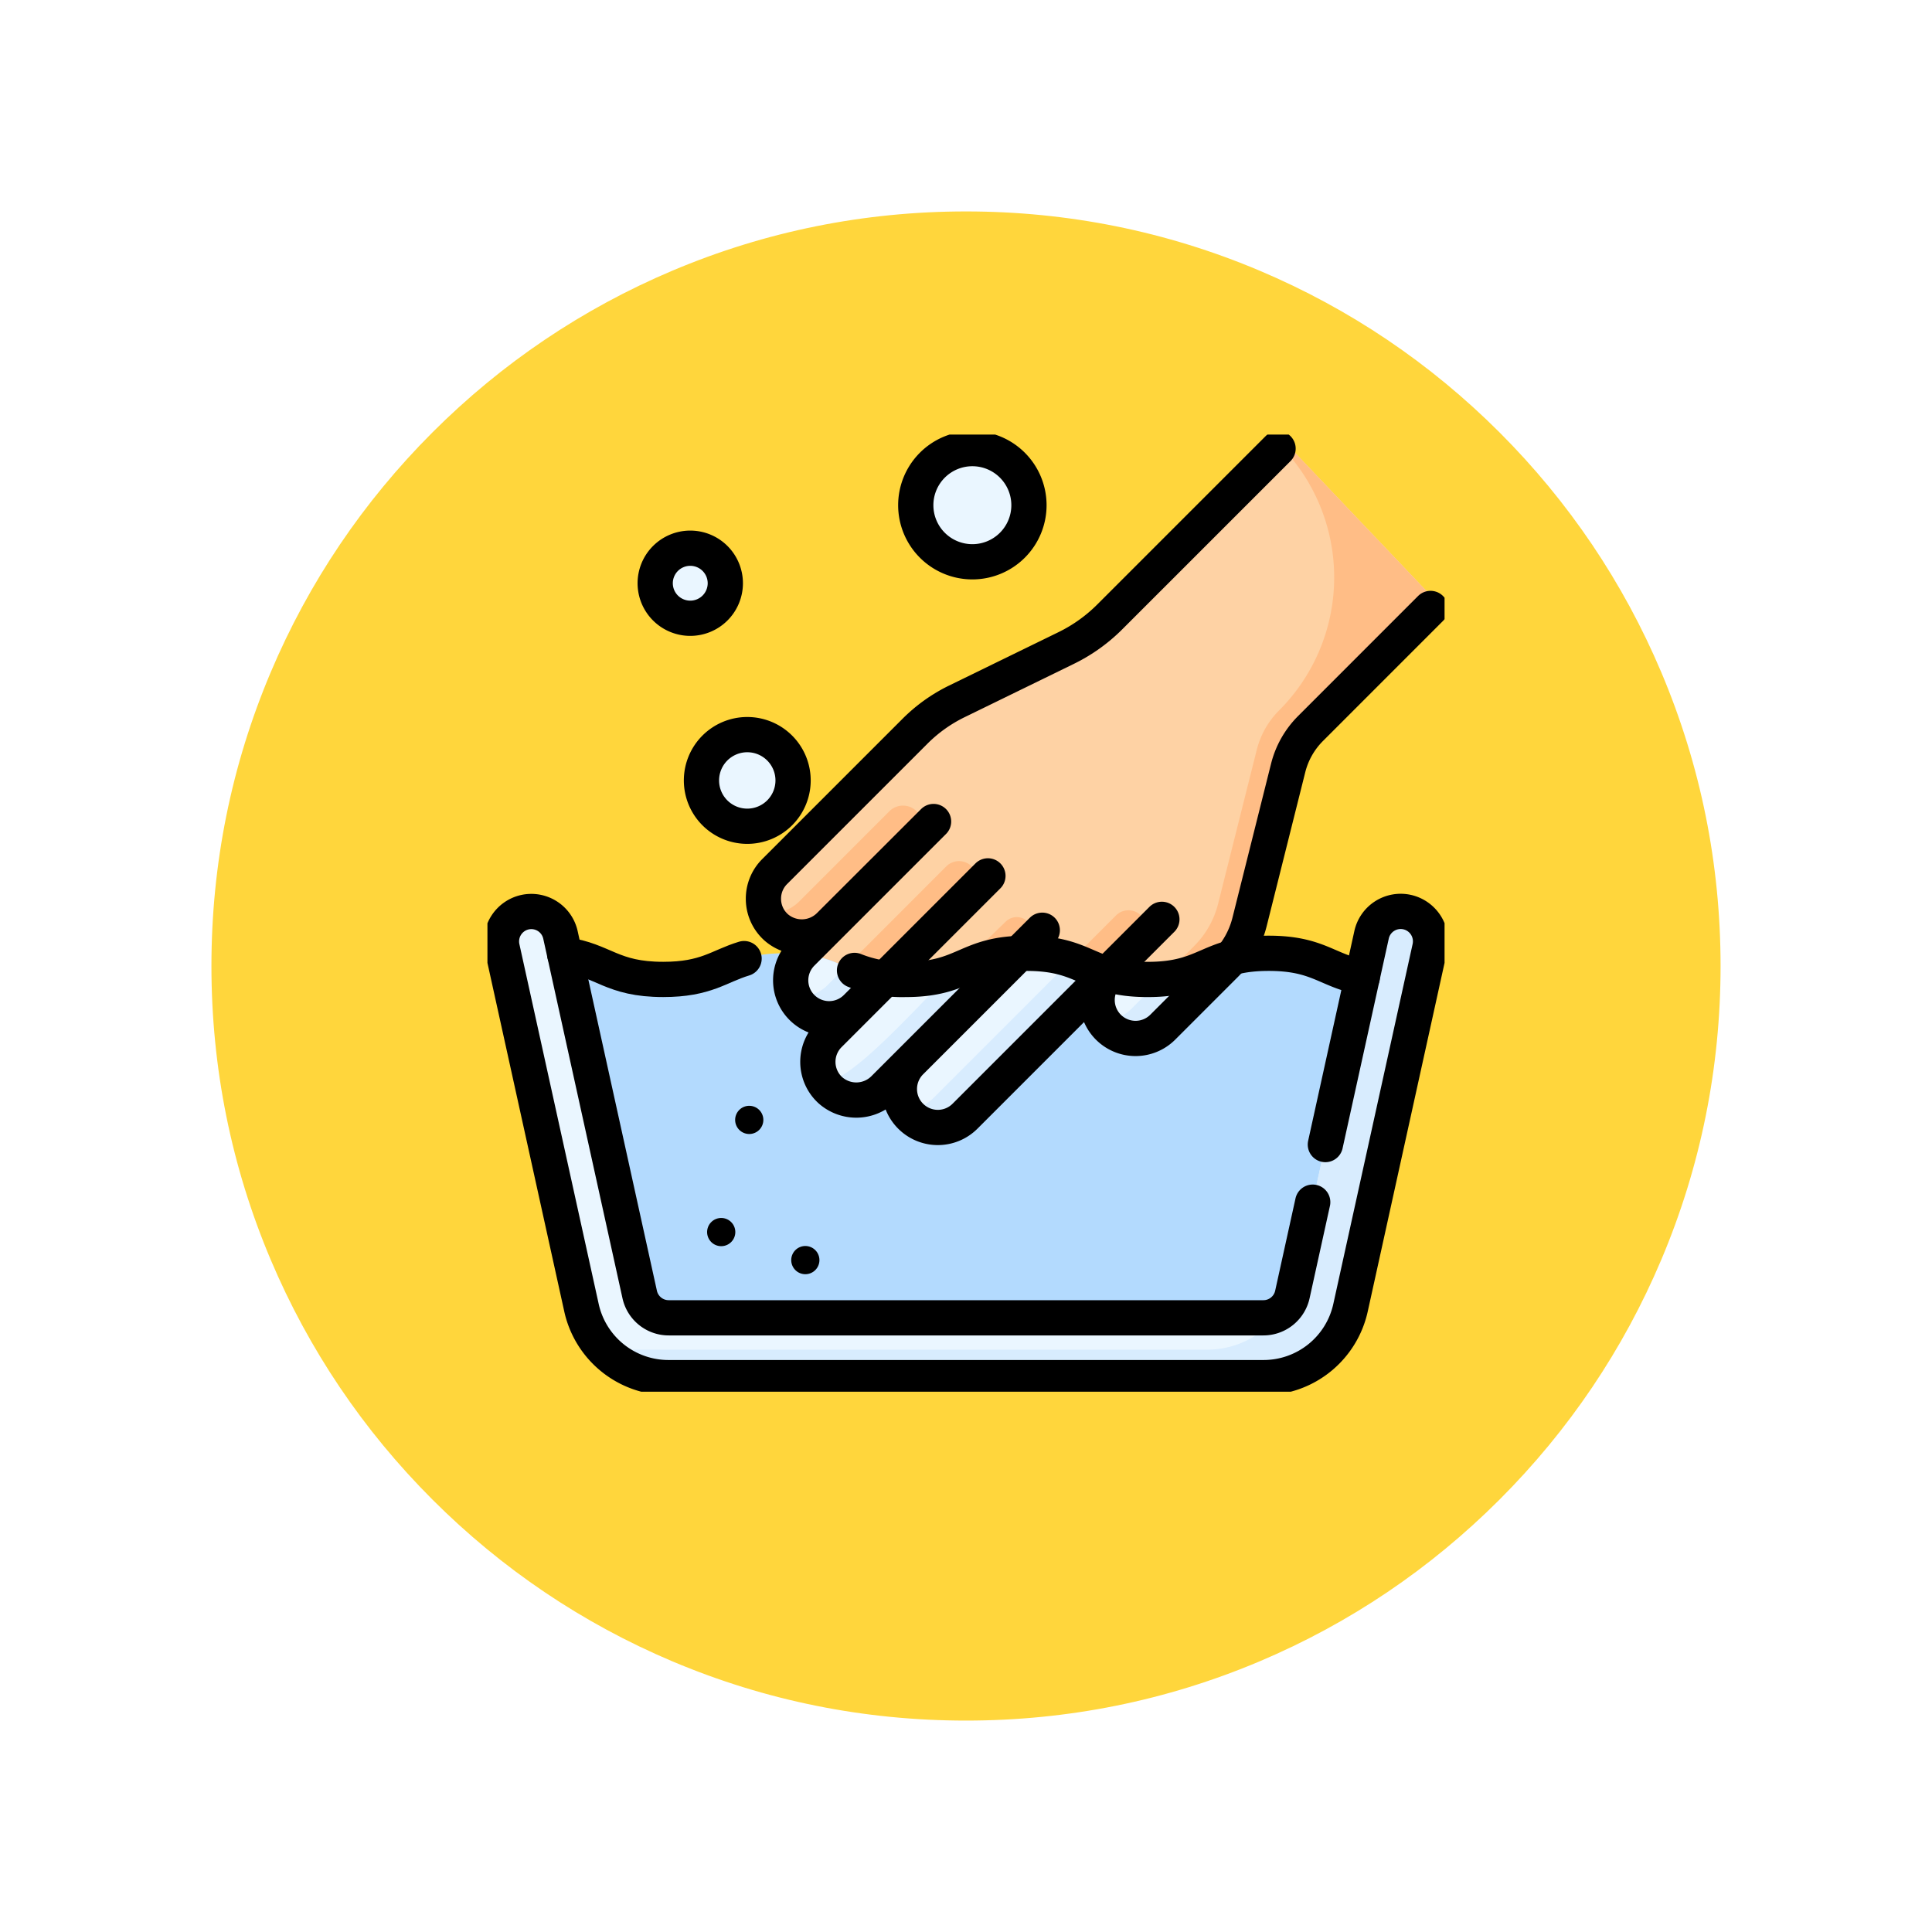 <svg xmlns="http://www.w3.org/2000/svg" xmlns:xlink="http://www.w3.org/1999/xlink" width="109.652" height="109.652" viewBox="0 0 109.652 109.652">
  <defs>
    <filter id="Trazado_874925" x="0" y="0" width="109.652" height="109.652" filterUnits="userSpaceOnUse">
      <feOffset dy="3" input="SourceAlpha"/>
      <feGaussianBlur stdDeviation="3" result="blur"/>
      <feFlood flood-opacity="0.161"/>
      <feComposite operator="in" in2="blur"/>
      <feComposite in="SourceGraphic"/>
    </filter>
    <clipPath id="clip-path">
      <path id="path6351" d="M0-682.665H54.322v54.322H0Z" transform="translate(0 682.665)"/>
    </clipPath>
  </defs>
  <g id="Grupo_1111636" data-name="Grupo 1111636" transform="translate(-424 -1743)">
    <g id="Grupo_1111413" data-name="Grupo 1111413" transform="translate(-586.73 -1328)">
      <g transform="matrix(1, 0, 0, 1, 1010.73, 3071)" filter="url(#Trazado_874925)">
        <g id="Trazado_874925-2" data-name="Trazado 874925" transform="translate(9 6)" fill="#ffd63c">
          <path d="M 45.826 90.153 C 39.841 90.153 34.037 88.981 28.573 86.67 C 23.295 84.438 18.554 81.241 14.483 77.17 C 10.412 73.099 7.215 68.358 4.983 63.08 C 2.672 57.616 1.5 51.811 1.5 45.827 C 1.5 39.841 2.672 34.037 4.983 28.573 C 7.215 23.295 10.412 18.554 14.483 14.483 C 18.554 10.412 23.295 7.215 28.573 4.983 C 34.037 2.672 39.841 1.5 45.826 1.5 C 51.811 1.5 57.616 2.672 63.079 4.983 C 68.358 7.215 73.098 10.412 77.169 14.483 C 81.241 18.554 84.437 23.295 86.67 28.573 C 88.981 34.037 90.152 39.841 90.152 45.826 C 90.152 51.811 88.981 57.616 86.67 63.08 C 84.437 68.358 81.241 73.099 77.169 77.17 C 73.098 81.241 68.358 84.438 63.079 86.67 C 57.616 88.981 51.811 90.153 45.826 90.153 Z" stroke="none"/>
          <path d="M 45.826 3 C 40.043 3 34.435 4.132 29.157 6.364 C 24.058 8.521 19.478 11.609 15.543 15.543 C 11.609 19.478 8.521 24.058 6.364 29.157 C 4.132 34.435 3 40.043 3 45.827 C 3 51.609 4.132 57.218 6.364 62.496 C 8.521 67.595 11.609 72.175 15.543 76.109 C 19.478 80.043 24.058 83.132 29.157 85.289 C 34.435 87.521 40.043 88.653 45.826 88.653 C 51.609 88.653 57.217 87.521 62.495 85.289 C 67.594 83.132 72.175 80.043 76.109 76.109 C 80.043 72.175 83.131 67.595 85.288 62.496 C 87.52 57.218 88.652 51.609 88.652 45.826 C 88.652 40.043 87.52 34.435 85.288 29.157 C 83.131 24.058 80.043 19.478 76.109 15.543 C 72.175 11.609 67.594 8.521 62.495 6.364 C 57.217 4.132 51.609 3 45.826 3 M 45.826 7.62939453125e-06 C 71.135 7.62939453125e-06 91.652 20.517 91.652 45.826 L 91.652 45.827 C 91.652 71.136 71.135 91.653 45.826 91.653 C 20.517 91.653 0 71.136 0 45.827 L 0 45.826 C 0 20.517 20.517 7.62939453125e-06 45.826 7.62939453125e-06 Z" stroke="none" fill="#fff"/>
        </g>
      </g>
    </g>
    <g id="g6345" transform="translate(451.665 2450.33)">
      <g id="g6347" transform="translate(0 -682.665)">
        <g id="g6349" clip-path="url(#clip-path)">
          <g id="g6355" transform="translate(15.477 0.605)">
            <path id="path6357" d="M-440.984-99.44a.424.424,0,0,1-.007.592l-7.073,7.079a4.824,4.824,0,0,0-1.268,2.239l-2.191,8.741a5.188,5.188,0,0,1-1.364,2.407l-3.563,3.563a2.181,2.181,0,0,1-3.085,0,2.181,2.181,0,0,1,0-3.085l3.036-3.036-2.16,2.16-9.013,9.013a2.181,2.181,0,0,1-3.085,0,2.181,2.181,0,0,1,0-3.085l7.47-7.47-8.976,8.976a2.216,2.216,0,0,1-3.065.092,2.182,2.182,0,0,1-.057-3.14l9.013-9.013-7.47,7.47a2.181,2.181,0,0,1-3.085,0,2.182,2.182,0,0,1,0-3.085l7.47-7.47-5.888,5.888a2.218,2.218,0,0,1-3.017.141,2.171,2.171,0,0,1-.746-1.644,2.169,2.169,0,0,1,.638-1.543l7.967-7.967a8.835,8.835,0,0,1,2.374-1.693l6.2-3.026A9.223,9.223,0,0,0-459.45-98.1l9.809-9.809a.424.424,0,0,1,.608.008Z" transform="translate(479.108 108.036)" fill="#fed2a4"/>
          </g>
          <g id="g6359" transform="translate(15.477 0.605)">
            <path id="path6361" d="M-440.984-99.44a.424.424,0,0,1-.007.592l-7.073,7.079a4.824,4.824,0,0,0-1.268,2.239l-2.191,8.741a5.188,5.188,0,0,1-1.364,2.407l-3.563,3.563a2.181,2.181,0,0,1-3.085,0,2.181,2.181,0,0,1,0-3.085l3.036-3.036-2.16,2.16-9.013,9.013a2.181,2.181,0,0,1-3.085,0,2.181,2.181,0,0,1,0-3.085l7.47-7.47-8.976,8.976a2.216,2.216,0,0,1-3.065.092,2.182,2.182,0,0,1-.057-3.14l9.013-9.013-7.47,7.47a2.181,2.181,0,0,1-3.085,0,2.182,2.182,0,0,1,0-3.085l7.47-7.47-5.888,5.888a2.218,2.218,0,0,1-3.017.141,2.171,2.171,0,0,1-.746-1.644,2.169,2.169,0,0,1,.638-1.543l7.967-7.967a8.835,8.835,0,0,1,2.374-1.693l6.2-3.026A9.223,9.223,0,0,0-459.45-98.1l9.809-9.809a.424.424,0,0,1,.608.008Z" transform="translate(479.108 108.036)" fill="#fed2a4"/>
          </g>
          <g id="g6363" transform="translate(15.548 21.059)">
            <path id="path6365" d="M0-69.776a2.17,2.17,0,0,0,.636,1.052,2.257,2.257,0,0,0,3.055-.106l5.117-5.117a1.091,1.091,0,0,0,0-1.543,1.091,1.091,0,0,0-1.543,0L2.149-70.372a2.26,2.26,0,0,1-2.149.6" transform="translate(0 75.808)" fill="#ffbd86"/>
          </g>
          <g id="g6367" transform="translate(17.114 24.211)">
            <path id="path6369" d="M0-87.785a2.17,2.17,0,0,0,.543.9h0a2.181,2.181,0,0,0,3.085,0l6.746-6.746a1.023,1.023,0,0,0,0-1.447,1.023,1.023,0,0,0-1.447,0L2.181-88.329A2.181,2.181,0,0,1,0-87.785" transform="translate(0 95.375)" fill="#ffbd86"/>
          </g>
          <g id="g6371" transform="translate(34.615 0.607)">
            <path id="path6373" d="M-219.612-99.424l-8.049-8.465a.423.423,0,0,0-.5-.082l.347.4a10.678,10.678,0,0,1-.468,14.6,4.824,4.824,0,0,0-1.268,2.239L-231.743-82a5.19,5.19,0,0,1-1.364,2.407l-3.563,3.563a2.178,2.178,0,0,1-1.927.6,2.172,2.172,0,0,0,.434.623,2.181,2.181,0,0,0,3.085,0l3.563-3.563a5.189,5.189,0,0,0,1.364-2.407l2.191-8.741a4.824,4.824,0,0,1,1.268-2.239l7.073-7.079a.424.424,0,0,0,.007-.592" transform="translate(238.598 108.019)" fill="#ffbd86"/>
          </g>
          <g id="g6375" transform="translate(18.76 27.388)">
            <path id="path6377" d="M-138.207-3.377a.9.9,0,0,0-1.295-.037l-8.684,8.425a2.259,2.259,0,0,1-1.97.631,2.177,2.177,0,0,0,.5.688,2.206,2.206,0,0,0,2.837.1l8.587-8.558a.9.9,0,0,0,.027-1.253" transform="translate(150.156 3.669)" fill="#ffbd86"/>
          </g>
          <g id="g6379" transform="translate(23.393 26.997)">
            <path id="path6381" d="M-155.208-1.127a1,1,0,0,0-1.135.195L-166.7,9.426a2.178,2.178,0,0,1-1.927.6,2.173,2.173,0,0,0,.434.623,2.181,2.181,0,0,0,3.085,0L-154.933.478a1,1,0,0,0-.275-1.605" transform="translate(168.626 1.225)" fill="#ffbd86"/>
          </g>
          <g id="g6383" transform="translate(2.603 29.44)">
            <path id="path6385" d="M-20.687-.956c2.222.312,2.643,1.4,5.587,1.4,3.437,0,3.437-1.485,6.873-1.485S-4.792.447-1.355.447,2.081-1.039,5.517-1.039,8.954.447,12.391.447s3.437-1.485,6.874-1.485c2.816,0,3.324,1,5.307,1.358l.65,3.371L21.738,19.1l-5.493,2.814h-31.8l-3.435-4.387L-22.476-.918Z" transform="translate(22.476 1.039)" fill="#b3dafe"/>
          </g>
          <g id="g6387" transform="translate(17.018 29.44)">
            <path id="path6389" d="M-7.391-2.076a2.181,2.181,0,0,0,0,3.085h0a2.181,2.181,0,0,0,3.085,0L-5.848,2.551a2.182,2.182,0,0,0,.057,3.14A2.216,2.216,0,0,0-2.726,5.6l1.506-1.506A2.181,2.181,0,0,0,1.864,7.179L10.12-1.077C8.693-1.512,7.982-2.256,5.548-2.256c-3.436,0-3.436,1.485-6.873,1.485-3.089,0-3.4-1.2-5.93-1.442Z" transform="translate(8.03 2.256)" fill="#eaf6ff"/>
          </g>
          <g id="g6391" transform="translate(23.393 29.825)">
            <path id="path6393" d="M-136.2-9.188c-.755-.23-1.31-.547-2.026-.794l-7.821,7.823a2.178,2.178,0,0,1-1.927.6h0a2.191,2.191,0,0,0,.434.623,2.143,2.143,0,0,0,.787.5,2.193,2.193,0,0,0,2.3-.5Z" transform="translate(147.972 9.983)" fill="#d8ecfe"/>
          </g>
          <g id="g6395" transform="translate(18.76 29.449)">
            <path id="path6397" d="M-131.9,0a7.527,7.527,0,0,0-3.088.769l-.134.057-.049.021-.108.045-.074.03-.074.03-.106.042-.005,0c-1.278.955-6.331,7.071-7.765,6.253a2.177,2.177,0,0,0,.5.688,2.216,2.216,0,0,0,3.065-.092l1.506-1.505a2.171,2.171,0,0,0-.486.74L-131.9,0" transform="translate(143.306)" fill="#d8ecfe"/>
          </g>
          <g id="g6399" transform="translate(17.114 30.208)">
            <path id="path6401" d="M-10.241-32.113A2.182,2.182,0,0,0-7.5-32.392h0l1.844-1.844A7.411,7.411,0,0,1-7.9-34.889l-1.05,1.05a2.181,2.181,0,0,1-2.181.543h0c.015.05.033.1.052.148a2.188,2.188,0,0,0,.491.755h0a2.157,2.157,0,0,0,.342.279" transform="translate(11.127 34.889)" fill="#d8ecfe"/>
          </g>
          <g id="g6403" transform="translate(34.41 29.707)">
            <path id="path6405" d="M-89.834,0c-1.519.427-2.2,1.218-4.707,1.218a7.66,7.66,0,0,1-2.3-.306l-.119.119a2.181,2.181,0,0,0,0,3.085,2.181,2.181,0,0,0,3.085,0L-90.313.553A5.178,5.178,0,0,0-89.834,0" transform="translate(97.6)" fill="#eaf6ff"/>
          </g>
          <g id="g6407" transform="translate(34.615 29.707)">
            <path id="path6409" d="M-84.828-3.266q.119-.138.228-.282a7.651,7.651,0,0,0-.784.272,8.776,8.776,0,0,1-3.15.918l-1.7,1.7a2.178,2.178,0,0,1-1.927.6h0a2.173,2.173,0,0,0,.434.623,2.181,2.181,0,0,0,3.085,0h0L-86.175-1.9l1.1-1.1q.13-.13.249-.268l0,0" transform="translate(92.161 3.548)" fill="#d8ecfe"/>
          </g>
          <g id="g6411" transform="translate(0.796 27.065)">
            <path id="path6413" d="M-500.1-306.079h-33.74a5.054,5.054,0,0,1-4.961-4l-4.494-20.394a1.7,1.7,0,0,1,1.288-2.027,1.694,1.694,0,0,1,2.02,1.293l4.493,20.394a1.685,1.685,0,0,0,1.654,1.333h33.74a1.685,1.685,0,0,0,1.654-1.333l4.493-20.394a1.693,1.693,0,0,1,2.02-1.293,1.7,1.7,0,0,1,1.288,2.027l-4.494,20.394a5.054,5.054,0,0,1-4.961,4" transform="translate(543.34 332.541)" fill="#eaf6ff"/>
          </g>
          <g id="g6415" transform="translate(6.566 27.065)">
            <path id="path6417" d="M-527.822-.469a1.693,1.693,0,0,0-2.02,1.293l-4.494,20.394a1.692,1.692,0,0,1-.737,1.064,5.043,5.043,0,0,1-4.1,2.078h-33.74a5.192,5.192,0,0,1-.542-.029,5.047,5.047,0,0,0,3.725,1.621h33.74a5.054,5.054,0,0,0,4.961-4l4.494-20.394a1.7,1.7,0,0,0-1.288-2.027" transform="translate(573.453 0.509)" fill="#d8ecfe"/>
          </g>
          <g id="g6419" transform="translate(12.148 17.029)">
            <path id="path6421" d="M-60.134-30.067a2.6,2.6,0,0,1-2.6,2.6,2.6,2.6,0,0,1-2.6-2.6,2.6,2.6,0,0,1,2.6-2.6,2.6,2.6,0,0,1,2.6,2.6" transform="translate(65.333 32.667)" fill="#eaf6ff"/>
          </g>
          <g id="g6423" transform="translate(9.522 6.445)">
            <path id="path6425" d="M-46.029-23.014a1.99,1.99,0,0,1-1.99,1.99,1.99,1.99,0,0,1-1.99-1.99A1.99,1.99,0,0,1-48.018-25a1.99,1.99,0,0,1,1.99,1.99" transform="translate(50.008 25.004)" fill="#eaf6ff"/>
          </g>
          <g id="g6427" transform="translate(24.31 0.796)">
            <path id="path6429" d="M-74.314-37.156a3.212,3.212,0,0,1-3.212,3.212,3.212,3.212,0,0,1-3.212-3.212,3.212,3.212,0,0,1,3.212-3.212,3.212,3.212,0,0,1,3.212,3.212" transform="translate(80.738 40.368)" fill="#eaf6ff"/>
          </g>
          <g id="g6431" transform="translate(0.796 27.065)">
            <path id="path6433" d="M-540.89-153.04l2.621-11.9a1.693,1.693,0,0,1,2.02-1.293,1.7,1.7,0,0,1,1.288,2.027l-4.494,20.394a5.054,5.054,0,0,1-4.961,4h-33.74a5.054,5.054,0,0,1-4.961-4L-587.61-164.2a1.7,1.7,0,0,1,1.288-2.027,1.694,1.694,0,0,1,2.02,1.293l4.494,20.394a1.685,1.685,0,0,0,1.654,1.333h33.74a1.685,1.685,0,0,0,1.654-1.333l1.152-5.23" transform="translate(587.651 166.27)" fill="none" stroke="#000" stroke-linecap="round" stroke-linejoin="round" stroke-miterlimit="10" stroke-width="2"/>
          </g>
          <g id="g6435" transform="translate(12.148 17.029)">
            <path id="path6437" d="M-60.134-30.067a2.6,2.6,0,0,1-2.6,2.6,2.6,2.6,0,0,1-2.6-2.6,2.6,2.6,0,0,1,2.6-2.6A2.6,2.6,0,0,1-60.134-30.067Z" transform="translate(65.333 32.667)" fill="none" stroke="#000" stroke-linecap="round" stroke-linejoin="round" stroke-miterlimit="10" stroke-width="2"/>
          </g>
          <g id="g6439" transform="translate(9.522 6.445)">
            <path id="path6441" d="M-46.029-23.014a1.99,1.99,0,0,1-1.99,1.99,1.99,1.99,0,0,1-1.99-1.99A1.99,1.99,0,0,1-48.018-25,1.99,1.99,0,0,1-46.029-23.014Z" transform="translate(50.008 25.004)" fill="none" stroke="#000" stroke-linecap="round" stroke-linejoin="round" stroke-miterlimit="10" stroke-width="2"/>
          </g>
          <g id="g6443" transform="translate(24.31 0.796)">
            <path id="path6445" d="M-74.314-37.156a3.212,3.212,0,0,1-3.212,3.212,3.212,3.212,0,0,1-3.212-3.212,3.212,3.212,0,0,1,3.212-3.212A3.212,3.212,0,0,1-74.314-37.156Z" transform="translate(80.738 40.368)" fill="none" stroke="#000" stroke-linecap="round" stroke-linejoin="round" stroke-miterlimit="10" stroke-width="2"/>
          </g>
          <g id="g6447" transform="translate(14.067 38.096)">
            <path id="path6449" d="M-18.408-9.2a.8.8,0,0,1-.8.8.8.8,0,0,1-.8-.8.8.8,0,0,1,.8-.8.8.8,0,0,1,.8.8" transform="translate(20 10)"/>
          </g>
          <g id="g6451" transform="translate(17.25 46.053)">
            <path id="path6453" d="M-18.408-9.2a.8.8,0,0,1-.8.8.8.8,0,0,1-.8-.8.8.8,0,0,1,.8-.8.8.8,0,0,1,.8.8" transform="translate(20 10)"/>
          </g>
          <g id="g6455" transform="translate(12.476 44.462)">
            <path id="path6457" d="M-18.408-9.2a.8.8,0,0,1-.8.8.8.8,0,0,1-.8-.8.8.8,0,0,1,.8-.8.8.8,0,0,1,.8.8" transform="translate(20 10)"/>
          </g>
          <g id="g6459" transform="translate(15.668 0.796)">
            <path id="path6461" d="M-437.9-104.928l-6.814,6.816a4.826,4.826,0,0,0-1.268,2.239l-2.191,8.741a5.187,5.187,0,0,1-1.364,2.407l-3.563,3.563a2.182,2.182,0,0,1-3.085,0,2.182,2.182,0,0,1,0-3.085l3.036-3.036-2.16,2.16-9.013,9.013a2.181,2.181,0,0,1-3.085,0,2.181,2.181,0,0,1,0-3.085l7.47-7.47-8.976,8.976a2.216,2.216,0,0,1-3.065.092,2.182,2.182,0,0,1-.057-3.14l9.013-9.013-7.47,7.47a2.182,2.182,0,0,1-3.085,0,2.181,2.181,0,0,1,0-3.085l7.47-7.47L-472-86.949a2.219,2.219,0,0,1-3.017.141,2.171,2.171,0,0,1-.746-1.644,2.169,2.169,0,0,1,.638-1.543l7.967-7.967a8.838,8.838,0,0,1,2.374-1.693l6.2-3.026a9.22,9.22,0,0,0,2.477-1.767l9.552-9.552" transform="translate(475.759 114)" fill="none" stroke="#000" stroke-linecap="round" stroke-linejoin="round" stroke-miterlimit="10" stroke-width="2"/>
          </g>
          <g id="g6463" transform="translate(20.834 29.44)">
            <path id="path6465" d="M0-11.245a7.27,7.27,0,0,0,2.89.513c3.437,0,3.437-1.485,6.873-1.485s3.436,1.485,6.873,1.485,3.437-1.485,6.874-1.485c2.816,0,3.324,1,5.307,1.358" transform="translate(0 12.217)" fill="none" stroke="#000" stroke-linecap="round" stroke-linejoin="round" stroke-miterlimit="10" stroke-width="2"/>
          </g>
          <g id="g6467" transform="translate(4.391 29.523)">
            <path id="path6469" d="M0,0C2.222.312,2.643,1.4,5.587,1.4,8.03,1.4,8.736.652,10.175.218" fill="none" stroke="#000" stroke-linecap="round" stroke-linejoin="round" stroke-miterlimit="10" stroke-width="2"/>
          </g>
        </g>
      </g>
    </g>
  </g>
</svg>
